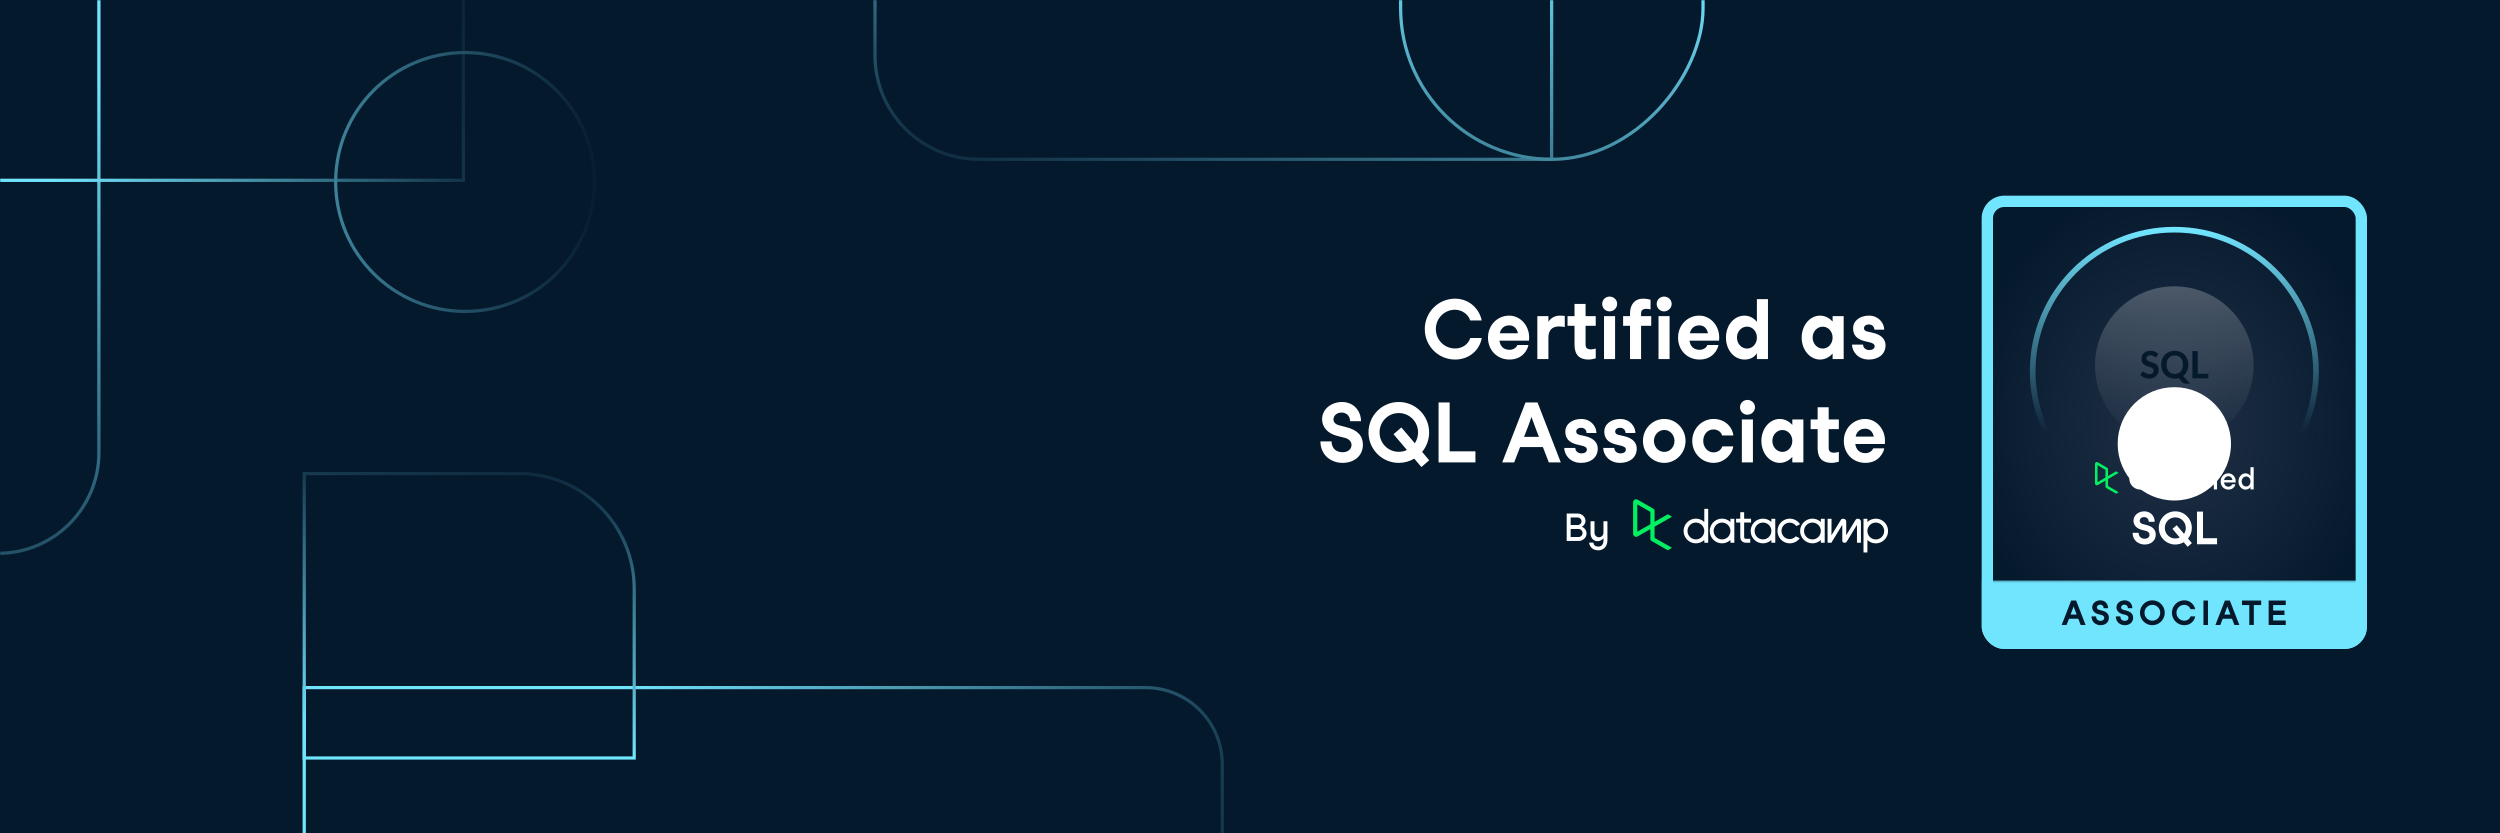 <svg xmlns="http://www.w3.org/2000/svg" width="1500" height="500" fill="none" viewBox="0 0 1500 500"><g clip-path="url(#clip0_12166_806)"><rect width="1500" height="500" fill="#05192D"/><mask id="mask0_12166_806" style="mask-type:alpha" width="1500" height="500" x="0" y="0" maskUnits="userSpaceOnUse"><rect width="1500" height="500" fill="#05192D"/></mask><g mask="url(#mask0_12166_806)"><path stroke="url(#paint0_linear_12166_806)" stroke-width="1.95" d="M-1.095 332V332C32.281 332 59.336 304.944 59.336 271.569L59.336 -4.312L-1.095 -4.312"/><rect width="284.395" height="112.951" x="-6.349" y="-4.764" stroke="url(#paint1_linear_12166_806)" stroke-width="1.95"/><circle cx="279.054" cy="109.193" r="77.654" stroke="url(#paint2_linear_12166_806)" stroke-width="1.95"/><path stroke="url(#paint3_linear_12166_806)" stroke-width="1.949" d="M525 33.245C525 67.683 552.917 95.6 587.355 95.6L930.972 95.6L930.972 -5.388L525 -5.388L525 33.245Z"/><rect width="181.457" height="189.857" stroke="url(#paint4_linear_12166_806)" stroke-width="1.949" rx="90.728" transform="matrix(1 9.20383e-08 8.30387e-08 -1 840.369 95.6)"/><path stroke="url(#paint5_linear_12166_806)" stroke-width="1.919" d="M733.38 458.627C733.38 433.189 712.759 412.568 687.322 412.568L182.54 412.568L182.54 533.605L733.38 533.605L733.38 458.627Z"/><path stroke="url(#paint6_linear_12166_806)" stroke-width="1.919" d="M380.522 353.213C380.522 315.057 349.591 284.125 311.435 284.125L182.54 284.125L182.54 454.801L380.522 454.801L380.522 353.213Z"/></g><path fill="#fff" d="M873.034 215.727C862.954 215.727 854.869 207.543 854.869 197.462C854.869 187.382 862.954 179.197 873.034 179.197C882.167 179.197 887.906 186.134 889.003 192.272H882.117C881.019 188.529 877.026 185.835 873.034 185.835C866.597 185.835 861.506 191.025 861.506 197.462C861.506 203.9 866.597 209.09 873.034 209.09C877.226 209.09 880.919 206.744 882.167 202.802H889.053C887.906 209.589 882.017 215.727 873.034 215.727ZM917.39 204.399H899.674C900.073 207.443 901.869 209.888 905.712 209.888C908.307 209.888 909.904 208.391 910.403 206.994H917.04C916.741 209.24 913.946 215.727 905.712 215.727C898.276 215.727 892.787 210.138 892.787 202.552C892.787 195.117 898.426 189.378 905.512 189.378C912.2 189.378 917.489 195.266 917.489 202.453C917.489 203.201 917.439 203.95 917.39 204.399ZM905.512 195.217C902.368 195.217 900.472 197.213 899.873 199.957H910.752C910.203 197.213 908.507 195.217 905.512 195.217ZM936.024 189.378C937.322 189.378 938.27 189.527 938.869 189.577V196.215C938.27 196.115 936.972 195.865 935.325 195.865C931.483 195.865 929.038 197.911 929.038 202.652V215.428H922.4V189.677H929.038V193.121C930.585 190.575 933.08 189.378 936.024 189.378ZM954.494 209.639C955.492 209.639 956.54 209.389 957.438 209.14V215.029C956.041 215.428 954.444 215.727 952.997 215.727C947.907 215.727 944.713 213.082 944.713 207.044V195.466H940.521V189.677H944.713V182.341H951.35V189.677H957.438V195.466H951.35V206.894C951.35 208.89 952.648 209.639 954.494 209.639ZM965.754 186.833C963.258 186.833 961.312 184.836 961.312 182.341C961.312 179.896 963.258 177.95 965.754 177.95C968.249 177.95 970.295 179.896 970.295 182.341C970.295 184.836 968.149 186.833 965.754 186.833ZM969.047 189.677V215.428H962.41V189.677H969.047ZM984.644 189.677H990.732V195.466H984.644V215.428H978.007V195.466H973.865V189.677H978.007V188.03C978.007 182.89 980.751 179.197 985.692 179.197C987.938 179.197 989.784 179.646 990.333 179.846V185.685C990.034 185.585 988.936 185.286 987.788 185.286C986.041 185.286 984.644 185.984 984.644 188.08V189.677ZM998.455 186.833C995.959 186.833 994.013 184.836 994.013 182.341C994.013 179.896 995.959 177.95 998.455 177.95C1000.95 177.95 1003 179.896 1003 182.341C1003 184.836 1000.85 186.833 998.455 186.833ZM1001.75 189.677V215.428H995.111V189.677H1001.75ZM1031.43 204.399H1013.71C1014.11 207.443 1015.91 209.888 1019.75 209.888C1022.35 209.888 1023.94 208.391 1024.44 206.994H1031.08C1030.78 209.24 1027.98 215.727 1019.75 215.727C1012.32 215.727 1006.83 210.138 1006.83 202.552C1006.83 195.117 1012.46 189.378 1019.55 189.378C1026.24 189.378 1031.53 195.266 1031.53 202.453C1031.53 203.201 1031.48 203.95 1031.43 204.399ZM1019.55 195.217C1016.41 195.217 1014.51 197.213 1013.91 199.957H1024.79C1024.24 197.213 1022.55 195.217 1019.55 195.217ZM1054.14 179.497H1060.78V215.428H1054.14V211.934C1052.4 214.629 1049.75 215.727 1046.71 215.727C1040.67 215.727 1035.58 210.288 1035.58 202.552C1035.58 194.817 1040.67 189.378 1046.71 189.378C1049.75 189.378 1052.5 190.975 1054.14 193.17V179.497ZM1048.2 209.14C1051.6 209.14 1054.14 206.195 1054.14 202.552C1054.14 198.909 1051.6 195.965 1048.2 195.965C1044.86 195.965 1042.17 198.909 1042.17 202.552C1042.17 206.195 1044.86 209.14 1048.2 209.14ZM1099.56 192.971V189.677H1106.2V215.428H1099.56V212.134C1097.62 214.33 1095.02 215.727 1092.03 215.727C1085.89 215.727 1081 209.838 1081 202.552C1081 195.266 1085.89 189.378 1092.03 189.378C1095.02 189.378 1097.67 190.775 1099.56 192.971ZM1093.63 209.14C1096.97 209.14 1099.56 206.195 1099.56 202.552C1099.56 198.909 1096.97 196.015 1093.63 196.015C1090.28 196.015 1087.59 198.909 1087.59 202.552C1087.59 206.195 1090.28 209.14 1093.63 209.14ZM1111.2 206.744H1117.84C1117.89 208.84 1119.59 210.038 1121.63 210.038C1123.38 210.038 1124.78 209.19 1124.78 207.792C1124.78 206.495 1123.78 205.896 1121.78 205.397L1118.64 204.648C1113.8 203.451 1111.85 200.706 1111.85 197.013C1111.85 192.522 1115.85 189.378 1121.43 189.378C1126.97 189.378 1130.52 193.67 1130.52 197.812H1124.63C1124.58 195.965 1123.23 194.668 1121.38 194.668C1119.54 194.668 1118.39 195.616 1118.39 196.913C1118.39 197.961 1119.04 198.61 1120.34 198.909L1123.83 199.708C1128.87 200.856 1131.42 203.7 1131.32 207.343C1131.22 212.633 1126.97 215.727 1121.33 215.727C1114.75 215.727 1111.25 210.936 1111.2 206.744ZM792.248 264.852H798.935C798.985 268.994 801.63 271.339 805.572 271.339C809.165 271.339 810.912 269.144 810.912 266.998C810.912 264.902 809.365 263.305 806.72 262.656L802.528 261.608C796.689 260.161 793.246 256.368 793.246 251.527C793.246 245.439 798.835 241.197 805.223 241.197C812.209 241.197 816.601 246.537 816.601 252.725H810.063C810.063 249.731 807.967 247.535 804.923 247.535C801.829 247.535 800.082 249.631 800.082 251.577C800.082 253.025 800.881 254.522 803.576 255.22L807.668 256.268C814.405 257.965 817.749 261.359 817.749 266.898C817.749 273.286 812.708 277.727 805.572 277.727C798.336 277.727 792.297 272.837 792.248 264.852ZM853.284 271.14L857.526 276.18L852.835 280.222L848.543 275.182C845.848 276.779 842.655 277.727 839.261 277.727C829.181 277.727 821.096 269.543 821.096 259.462C821.096 249.382 829.181 241.197 839.261 241.197C849.342 241.197 857.476 249.382 857.476 259.462C857.476 263.904 855.879 267.996 853.284 271.14ZM839.261 271.09C841.008 271.09 842.705 270.691 844.152 269.992L836.117 260.51L840.808 256.468L848.893 265.95C850.09 264.103 850.839 261.858 850.839 259.462C850.839 253.025 845.699 247.835 839.261 247.835C832.824 247.835 827.733 253.025 827.733 259.462C827.733 265.9 832.824 271.09 839.261 271.09ZM869.785 241.497V270.79H885.255V277.428H863.147V241.497H869.785ZM936.46 277.428H929.274L925.731 268.245H912.057L908.514 277.428H901.328L915.301 241.497H922.537L936.46 277.428ZM915.7 258.863L914.453 262.107H923.336L922.088 258.863C920.89 255.769 919.942 253.124 918.894 250.23H918.844C917.896 253.124 916.948 255.769 915.7 258.863ZM938.538 268.744H945.175C945.225 270.84 946.922 272.038 948.968 272.038C950.715 272.038 952.112 271.19 952.112 269.792C952.112 268.495 951.114 267.896 949.118 267.397L945.974 266.648C941.133 265.451 939.187 262.706 939.187 259.013C939.187 254.522 943.179 251.378 948.768 251.378C954.308 251.378 957.851 255.67 957.851 259.812H951.962C951.912 257.965 950.565 256.668 948.718 256.668C946.872 256.668 945.724 257.616 945.724 258.913C945.724 259.961 946.373 260.61 947.67 260.909L951.164 261.708C956.204 262.856 958.749 265.7 958.649 269.343C958.55 274.633 954.308 277.727 948.669 277.727C942.081 277.727 938.588 272.936 938.538 268.744ZM961.931 268.744H968.568C968.618 270.84 970.314 272.038 972.361 272.038C974.107 272.038 975.505 271.19 975.505 269.792C975.505 268.495 974.506 267.896 972.51 267.397L969.366 266.648C964.526 265.451 962.579 262.706 962.579 259.013C962.579 254.522 966.572 251.378 972.161 251.378C977.7 251.378 981.243 255.67 981.243 259.812H975.355C975.305 257.965 973.957 256.668 972.111 256.668C970.265 256.668 969.117 257.616 969.117 258.913C969.117 259.961 969.766 260.61 971.063 260.909L974.556 261.708C979.597 262.856 982.142 265.7 982.042 269.343C981.942 274.633 977.7 277.727 972.061 277.727C965.474 277.727 961.98 272.936 961.931 268.744ZM998.548 277.727C991.461 277.727 985.772 271.838 985.772 264.552C985.772 257.266 991.461 251.378 998.548 251.378H998.598C1005.63 251.378 1011.32 257.316 1011.32 264.552C1011.32 271.789 1005.63 277.727 998.598 277.727H998.548ZM998.548 271.14H998.598C1002.04 271.14 1004.69 268.146 1004.69 264.552C1004.69 260.959 1001.99 257.965 998.598 257.965H998.548C995.054 258.015 992.36 260.959 992.36 264.552C992.36 268.146 995.054 271.14 998.548 271.14ZM1040.01 261.259H1033.27C1032.62 259.063 1030.48 257.666 1028.13 257.666C1024.24 257.666 1021.94 260.959 1021.94 264.552C1021.94 268.146 1024.44 271.439 1028.13 271.439C1030.67 271.439 1032.87 269.842 1033.32 267.846H1039.91C1039.71 271.639 1035.12 277.727 1028.13 277.727C1021.04 277.727 1015.35 271.838 1015.35 264.552C1015.35 257.266 1021.04 251.378 1028.13 251.378C1035.86 251.378 1039.71 257.217 1040.01 261.259ZM1048.46 248.833C1045.96 248.833 1044.01 246.836 1044.01 244.341C1044.01 241.896 1045.96 239.95 1048.46 239.95C1050.95 239.95 1053 241.896 1053 244.341C1053 246.836 1050.85 248.833 1048.46 248.833ZM1051.75 251.677V277.428H1045.11V251.677H1051.75ZM1075.39 254.971V251.677H1082.03V277.428H1075.39V274.134C1073.45 276.33 1070.85 277.727 1067.86 277.727C1061.72 277.727 1056.83 271.838 1056.83 264.552C1056.83 257.266 1061.72 251.378 1067.86 251.378C1070.85 251.378 1073.5 252.775 1075.39 254.971ZM1069.45 271.14C1072.8 271.14 1075.39 268.195 1075.39 264.552C1075.39 260.909 1072.8 258.015 1069.45 258.015C1066.11 258.015 1063.41 260.909 1063.41 264.552C1063.41 268.195 1066.11 271.14 1069.45 271.14ZM1100.36 271.639C1101.35 271.639 1102.4 271.389 1103.3 271.14V277.029C1101.9 277.428 1100.31 277.727 1098.86 277.727C1093.77 277.727 1090.58 275.082 1090.58 269.044V257.466H1086.38V251.677H1090.58V244.341H1097.21V251.677H1103.3V257.466H1097.21V268.894C1097.21 270.89 1098.51 271.639 1100.36 271.639ZM1130.9 266.399H1113.18C1113.58 269.443 1115.38 271.888 1119.22 271.888C1121.81 271.888 1123.41 270.391 1123.91 268.994H1130.55C1130.25 271.24 1127.45 277.727 1119.22 277.727C1111.78 277.727 1106.29 272.138 1106.29 264.552C1106.29 257.117 1111.93 251.378 1119.02 251.378C1125.71 251.378 1131 257.266 1131 264.453C1131 265.201 1130.95 265.95 1130.9 266.399ZM1119.02 257.217C1115.87 257.217 1113.98 259.213 1113.38 261.957H1124.26C1123.71 259.213 1122.01 257.217 1119.02 257.217Z"/><path fill="#fff" d="M949.166 316.047C950.4 315.361 951.291 314.035 951.291 312.527C951.291 310.104 949.12 308.115 946.583 308.115H940.023V324.572H947.246C949.714 324.572 951.931 322.584 951.931 320.161C951.954 318.424 950.948 316.801 949.166 316.07V316.047ZM946.583 310.492C947.886 310.492 948.914 311.521 948.914 312.801C948.914 313.967 947.954 314.995 946.674 315.018H942.4V310.492H946.583ZM942.4 322.195V317.418H947.246C948.526 317.418 949.554 318.538 949.554 319.818C949.554 321.121 948.526 322.195 947.246 322.195H942.4ZM962.073 312.778V319.635C962.073 321.098 960.885 322.355 959.376 322.355C957.891 322.355 956.702 321.121 956.702 319.635V312.778H954.325V319.909C954.325 322.584 955.925 324.709 958.531 324.709C959.993 324.709 961.273 323.932 962.073 322.972V324.435C962.073 326.561 960.885 327.955 958.988 327.955C957.182 327.955 956.176 327.018 955.993 325.555H953.502C953.639 327.909 955.513 330.195 958.942 330.195C962.142 330.195 964.45 327.795 964.45 324.344V312.778H962.073Z"/><g clip-path="url(#clip1_12166_806)"><path fill="#fff" fill-rule="evenodd" d="M1017.53 323.657C1014.75 323.657 1012.49 321.391 1012.49 318.595C1012.49 315.8 1014.75 313.534 1017.53 313.534C1020.32 313.534 1022.57 315.8 1022.57 318.595C1022.57 319.938 1022.04 321.225 1021.1 322.174C1020.15 323.124 1018.87 323.657 1017.53 323.657ZM1022.58 305.326V313.195C1019.66 310.435 1015.07 310.531 1012.26 313.411C1009.45 316.291 1009.45 320.898 1012.26 323.778C1015.07 326.658 1019.66 326.754 1022.58 323.994V325.625H1024.91V305.326H1022.58ZM1087.45 323.657C1084.67 323.657 1082.41 321.391 1082.41 318.595C1082.41 315.8 1084.67 313.534 1087.45 313.534C1090.23 313.534 1092.49 315.8 1092.49 318.595C1092.49 319.938 1091.96 321.225 1091.01 322.174C1090.07 323.124 1088.79 323.657 1087.45 323.657ZM1094.83 318.595V311.265H1092.5V313.195C1089.57 310.435 1084.99 310.531 1082.18 313.411C1079.37 316.291 1079.37 320.898 1082.18 323.778C1084.99 326.658 1089.57 326.754 1092.5 323.994V325.625H1094.83V318.595H1094.83ZM1113.4 311.81C1113.61 311.466 1113.99 311.256 1114.39 311.257H1114.84C1115.79 311.257 1116.56 312.032 1116.56 312.988V325.625H1114.18V314.919C1113.08 316.697 1109.16 323.141 1107.98 325.074C1107.77 325.417 1107.4 325.626 1107 325.625H1106.52C1105.88 325.625 1105.37 325.109 1105.37 324.472V314.892C1104.08 316.974 1100.14 323.447 1098.9 325.517L1098.83 325.625H1096.55V311.261H1098.93V311.291L1098.87 321.199L1104.57 311.813C1104.78 311.469 1105.15 311.26 1105.55 311.26H1106.01C1106.96 311.26 1107.73 312.032 1107.73 312.986C1107.73 315.627 1107.74 320.437 1107.74 321.137L1113.4 311.81ZM1079.84 322.957C1077.94 325.575 1074.57 326.652 1071.52 325.616C1068.46 324.581 1066.43 321.673 1066.5 318.437C1066.57 315.2 1068.73 312.385 1071.83 311.486C1074.92 310.587 1078.24 311.812 1080.02 314.511L1077.79 315.677C1076.58 313.972 1074.44 313.218 1072.44 313.798C1070.44 314.378 1069.02 316.165 1068.91 318.252C1068.79 320.34 1070 322.272 1071.93 323.07C1073.85 323.867 1076.07 323.354 1077.45 321.792L1079.84 322.957ZM1125.46 323.668C1122.8 323.667 1120.6 321.582 1120.44 318.911V318.305C1120.6 315.554 1122.93 313.44 1125.67 313.551C1128.41 313.661 1130.56 315.954 1130.51 318.71C1130.45 321.465 1128.21 323.67 1125.47 323.67L1125.46 323.668ZM1125.47 311.201C1123.6 311.198 1121.8 311.91 1120.44 313.192V311.265H1118.11V331.489H1120.44V324.023C1122.85 326.288 1126.48 326.66 1129.3 324.934C1132.13 323.207 1133.46 319.804 1132.57 316.606C1131.68 313.409 1128.77 311.199 1125.47 311.2V311.201ZM1046.49 313.507V322.34C1046.49 322.864 1046.92 323.289 1047.44 323.289H1050.15V325.625H1047.44C1045.63 325.624 1044.17 324.154 1044.17 322.34L1044.16 313.507H1041.65V311.231H1044.16V307.304H1046.49V311.24H1050.63V313.507H1046.49ZM1057.79 323.656C1055 323.656 1052.75 321.389 1052.75 318.594C1052.75 315.798 1055 313.532 1057.79 313.532C1060.57 313.532 1062.83 315.798 1062.83 318.594C1062.83 319.936 1062.3 321.224 1061.35 322.173C1060.41 323.122 1059.12 323.656 1057.79 323.656ZM1062.83 311.264V313.195C1059.91 310.435 1055.32 310.531 1052.51 313.411C1049.7 316.291 1049.7 320.898 1052.51 323.778C1055.32 326.658 1059.91 326.754 1062.83 323.994V325.625H1065.16V311.261L1062.83 311.264ZM1033.22 323.657C1030.44 323.657 1028.18 321.391 1028.18 318.595C1028.18 315.8 1030.44 313.534 1033.22 313.534C1036.01 313.534 1038.26 315.8 1038.26 318.595C1038.26 319.938 1037.73 321.226 1036.79 322.175C1035.84 323.124 1034.56 323.657 1033.22 323.657ZM1038.27 311.265V313.195C1035.35 310.435 1030.76 310.531 1027.95 313.411C1025.14 316.291 1025.14 320.898 1027.95 323.778C1030.76 326.658 1035.35 326.754 1038.27 323.994V325.625H1040.6V311.261L1038.27 311.265Z" clip-rule="evenodd"/><path fill="#03EF62" fill-rule="evenodd" d="M990.215 307.139V314.546L982.388 319.028V302.629L990.215 307.139ZM992.748 322.7V316.025L1003.23 310.019L1000.68 308.552L992.748 313.096V306.398C992.746 305.942 992.504 305.522 992.112 305.294L982.564 299.799C982.539 299.783 982.513 299.77 982.488 299.757C981.92 299.48 981.251 299.516 980.716 299.852C980.182 300.189 979.858 300.778 979.859 301.411V320.241C979.857 320.876 980.181 321.466 980.716 321.803C981.251 322.141 981.921 322.177 982.489 321.9L982.561 321.863L990.209 317.478V323.451C990.211 323.908 990.454 324.329 990.848 324.556L1000.66 330.149L1003.21 328.681L992.748 322.7Z" clip-rule="evenodd"/></g><g filter="url(#filter0_dd_12166_806)"><rect width="231.2" height="272" x="1189" y="114" fill="#05192D" rx="13.6"/><rect width="231.2" height="272" x="1189" y="114" fill="url(#paint7_radial_12166_806)" rx="13.6"/><mask id="mask1_12166_806" style="mask-type:alpha" width="232" height="41" x="1189" y="345" maskUnits="userSpaceOnUse"><rect width="231.2" height="40.8" x="1189" y="345.199" fill="#D9D9D9"/></mask><g mask="url(#mask1_12166_806)"><rect width="231.2" height="272" x="1189" y="114" fill="#72E5FE" rx="13.6"/><path fill="#05192D" d="M1251.36 371.598H1248.42L1246.97 367.844H1241.38L1239.93 371.598H1237L1242.71 356.91H1245.67L1251.36 371.598ZM1242.87 364.009L1242.36 365.335H1245.99L1245.48 364.009C1244.99 362.744 1244.61 361.663 1244.18 360.48H1244.16C1243.77 361.663 1243.38 362.744 1242.87 364.009ZM1254.91 366.457H1257.65C1257.67 368.15 1258.75 369.109 1260.36 369.109C1261.83 369.109 1262.54 368.211 1262.54 367.334C1262.54 366.477 1261.91 365.824 1260.83 365.559L1259.11 365.131C1256.73 364.539 1255.32 362.989 1255.32 361.01C1255.32 358.521 1257.61 356.787 1260.22 356.787C1263.07 356.787 1264.87 358.97 1264.87 361.5H1262.2C1262.2 360.276 1261.34 359.378 1260.09 359.378C1258.83 359.378 1258.12 360.235 1258.12 361.03C1258.12 361.622 1258.44 362.234 1259.54 362.52L1261.22 362.948C1263.97 363.642 1265.34 365.029 1265.34 367.293C1265.34 369.904 1263.28 371.72 1260.36 371.72C1257.4 371.72 1254.93 369.721 1254.91 366.457ZM1269.47 366.457H1272.2C1272.22 368.15 1273.3 369.109 1274.91 369.109C1276.38 369.109 1277.1 368.211 1277.1 367.334C1277.1 366.477 1276.46 365.824 1275.38 365.559L1273.67 365.131C1271.28 364.539 1269.87 362.989 1269.87 361.01C1269.87 358.521 1272.16 356.787 1274.77 356.787C1277.63 356.787 1279.42 358.97 1279.42 361.5H1276.75C1276.75 360.276 1275.89 359.378 1274.65 359.378C1273.38 359.378 1272.67 360.235 1272.67 361.03C1272.67 361.622 1273 362.234 1274.1 362.52L1275.77 362.948C1278.52 363.642 1279.89 365.029 1279.89 367.293C1279.89 369.904 1277.83 371.72 1274.91 371.72C1271.95 371.72 1269.49 369.721 1269.47 366.457ZM1291.4 371.72C1287.28 371.72 1283.98 368.374 1283.98 364.254C1283.98 360.133 1287.28 356.787 1291.4 356.787C1295.52 356.787 1298.85 360.133 1298.85 364.254C1298.85 368.374 1295.52 371.72 1291.4 371.72ZM1291.4 369.007C1294.04 369.007 1296.14 366.885 1296.14 364.254C1296.14 361.622 1294.04 359.5 1291.4 359.5C1288.77 359.5 1286.69 361.622 1286.69 364.254C1286.69 366.885 1288.77 369.007 1291.4 369.007ZM1310.58 371.72C1306.46 371.72 1303.15 368.374 1303.15 364.254C1303.15 360.133 1306.46 356.787 1310.58 356.787C1314.31 356.787 1316.66 359.623 1317.11 362.132H1314.29C1313.84 360.602 1312.21 359.5 1310.58 359.5C1307.95 359.5 1305.87 361.622 1305.87 364.254C1305.87 366.885 1307.95 369.007 1310.58 369.007C1312.29 369.007 1313.8 368.048 1314.31 366.436H1317.13C1316.66 369.211 1314.25 371.72 1310.58 371.72ZM1322.07 356.91H1324.78V371.598H1322.07V356.91ZM1343.6 371.598H1340.66L1339.21 367.844H1333.63L1332.18 371.598H1329.24L1334.95 356.91H1337.91L1343.6 371.598ZM1335.11 364.009L1334.6 365.335H1338.24L1337.73 364.009C1337.24 362.744 1336.85 361.663 1336.42 360.48H1336.4C1336.01 361.663 1335.62 362.744 1335.11 364.009ZM1356.71 356.91V359.623H1352.29V371.598H1349.57V359.623H1345.17V356.91H1356.71ZM1361.19 356.91H1371.45V359.623H1363.9V362.907H1370.67V365.6H1363.9V368.884H1371.45V371.598H1361.19V356.91Z"/></g><rect width="224.4" height="265.2" x="1192.4" y="117.4" stroke="#72E5FE" stroke-width="6.8" rx="10.2"/><circle cx="1304.6" cy="219.4" r="85" stroke="url(#paint8_linear_12166_806)" stroke-width="3.4"/><circle cx="1304.6" cy="216" r="47.6" fill="url(#paint9_linear_12166_806)"/><g filter="url(#filter1_d_12166_806)"><circle cx="1304.6" cy="216" r="34" fill="#fff"/></g><path fill="#05192D" fill-rule="evenodd" d="M1293.86 210.771C1293.73 210.851 1293.58 210.891 1293.41 210.891C1293.24 210.891 1293.05 210.825 1292.85 210.698C1292.66 210.583 1292.45 210.455 1292.21 210.317C1291.97 210.181 1291.68 210.057 1291.36 209.943C1291.04 209.834 1290.66 209.778 1290.22 209.778C1289.82 209.778 1289.48 209.826 1289.19 209.922C1288.9 210.017 1288.66 210.148 1288.47 210.314C1288.27 210.479 1288.13 210.675 1288.04 210.904C1287.94 211.136 1287.89 211.391 1287.89 211.67C1287.89 212.018 1287.99 212.304 1288.18 212.531C1288.37 212.768 1288.63 212.973 1288.96 213.143C1289.3 213.318 1289.68 213.475 1290.12 213.613C1290.54 213.75 1290.99 213.9 1291.46 214.065C1291.93 214.226 1292.38 214.414 1292.82 214.627C1293.27 214.844 1293.67 215.118 1294.03 215.45C1294.38 215.785 1294.67 216.195 1294.88 216.678C1295.1 217.164 1295.21 217.75 1295.21 218.435C1295.21 219.177 1295.08 219.874 1294.83 220.524C1294.58 221.176 1294.21 221.744 1293.73 222.229C1293.24 222.712 1292.65 223.093 1291.96 223.37C1291.26 223.647 1290.46 223.785 1289.57 223.785C1289.06 223.785 1288.55 223.734 1288.06 223.632C1287.56 223.531 1287.08 223.386 1286.62 223.197C1286.17 223.008 1285.74 222.782 1285.34 222.518C1284.94 222.253 1284.58 221.957 1284.27 221.632L1284.2 221.558L1284.25 221.47L1285.12 220.022C1285.21 219.906 1285.31 219.808 1285.44 219.729C1285.58 219.646 1285.73 219.604 1285.89 219.604C1286.1 219.604 1286.32 219.689 1286.56 219.856C1286.77 220.009 1287.02 220.178 1287.3 220.359C1287.58 220.539 1287.92 220.705 1288.3 220.853C1288.67 220.999 1289.13 221.072 1289.66 221.072C1290.47 221.072 1291.09 220.88 1291.53 220.498C1291.96 220.121 1292.17 219.577 1292.17 218.858C1292.17 218.463 1292.08 218.147 1291.89 217.905C1291.69 217.654 1291.43 217.442 1291.1 217.267C1290.77 217.09 1290.38 216.939 1289.95 216.816C1289.51 216.689 1289.07 216.552 1288.61 216.403C1288.15 216.252 1287.7 216.072 1287.26 215.863C1286.81 215.649 1286.4 215.37 1286.05 215.026C1285.69 214.68 1285.41 214.247 1285.19 213.73C1284.98 213.212 1284.87 212.577 1284.87 211.826C1284.87 211.223 1284.99 210.634 1285.22 210.061C1285.46 209.488 1285.81 208.98 1286.26 208.537C1286.72 208.095 1287.28 207.741 1287.93 207.475C1288.59 207.209 1289.34 207.076 1290.19 207.076C1291.14 207.076 1292.01 207.227 1292.82 207.53C1293.63 207.832 1294.31 208.257 1294.88 208.804L1294.95 208.873L1294.18 210.373C1294.09 210.557 1293.99 210.69 1293.86 210.771ZM1306.11 223.706C1305.71 223.759 1305.3 223.785 1304.87 223.785C1303.65 223.785 1302.54 223.576 1301.53 223.158C1300.53 222.739 1299.67 222.156 1298.95 221.409C1298.23 220.662 1297.67 219.777 1297.28 218.755C1296.89 217.735 1296.69 216.626 1296.69 215.431C1296.69 214.235 1296.89 213.126 1297.28 212.106C1297.67 211.084 1298.23 210.199 1298.95 209.452C1299.67 208.705 1300.53 208.122 1301.53 207.703C1302.54 207.285 1303.65 207.076 1304.87 207.076C1306.08 207.076 1307.19 207.287 1308.2 207.709C1309.2 208.132 1310.06 208.715 1310.77 209.458C1311.49 210.201 1312.04 211.084 1312.44 212.106C1312.83 213.127 1313.03 214.236 1313.03 215.431C1313.03 216.159 1312.95 216.858 1312.8 217.524C1312.66 218.19 1312.44 218.814 1312.16 219.394C1311.88 219.975 1311.54 220.508 1311.14 220.995C1310.77 221.444 1310.35 221.843 1309.89 222.193L1314.02 226.756H1311.28C1310.92 226.756 1310.59 226.705 1310.29 226.604C1309.99 226.5 1309.71 226.309 1309.46 226.034L1307.19 223.49C1306.84 223.585 1306.48 223.657 1306.11 223.706ZM1309.74 215.431C1309.74 214.562 1309.62 213.785 1309.4 213.098C1309.17 212.414 1308.85 211.835 1308.43 211.359C1308.01 210.885 1307.51 210.522 1306.91 210.27C1306.3 210.017 1305.63 209.891 1304.87 209.891C1304.11 209.891 1303.43 210.017 1302.82 210.27C1302.22 210.522 1301.71 210.885 1301.29 211.359C1300.86 211.835 1300.54 212.414 1300.31 213.099C1300.08 213.785 1299.97 214.561 1299.97 215.431C1299.97 216.301 1300.08 217.077 1300.31 217.764C1300.54 218.447 1300.86 219.025 1301.29 219.496C1301.71 219.967 1302.22 220.329 1302.82 220.581C1303.43 220.834 1304.11 220.96 1304.87 220.96C1305.63 220.96 1306.3 220.834 1306.91 220.581C1307.51 220.329 1308.01 219.968 1308.43 219.497C1308.85 219.025 1309.17 218.448 1309.4 217.764C1309.62 217.077 1309.74 216.3 1309.74 215.431ZM1325 220.874V223.609H1315.44V207.256H1318.65V220.874H1325Z" clip-rule="evenodd"/><g clip-path="url(#clip2_12166_806)"><path fill="#03EF62" fill-rule="evenodd" d="M1263.29 278.507V283.113L1258.54 285.901V275.702L1263.29 278.507ZM1264.83 288.185V284.033L1271.19 280.298L1269.64 279.386L1264.83 282.212V278.046C1264.82 277.763 1264.68 277.501 1264.44 277.359L1258.64 273.942C1258.63 273.932 1258.61 273.924 1258.6 273.916C1258.25 273.744 1257.84 273.766 1257.52 273.975C1257.2 274.184 1257 274.551 1257 274.945V286.656C1257 287.05 1257.19 287.418 1257.52 287.627C1257.84 287.837 1258.25 287.86 1258.6 287.687L1258.64 287.664L1263.28 284.937V288.652C1263.29 288.936 1263.43 289.198 1263.67 289.34L1269.63 292.817L1271.18 291.905L1264.83 288.185Z" clip-rule="evenodd"/></g><path fill="#fff" d="M1284.23 290.363C1287.34 290.363 1289.54 288.366 1290.15 285.796H1288.12C1287.52 287.441 1285.99 288.44 1284.23 288.44C1281.55 288.44 1279.48 286.276 1279.48 283.595C1279.48 280.914 1281.55 278.751 1284.23 278.751C1285.84 278.751 1287.56 279.842 1288.06 281.377H1290.09C1289.54 278.973 1287.27 276.828 1284.23 276.828C1280.5 276.828 1277.56 279.861 1277.56 283.595C1277.56 287.33 1280.5 290.363 1284.23 290.363Z"/><path fill="#fff" d="M1300.61 286.073C1300.63 285.87 1300.65 285.629 1300.65 285.37C1300.65 282.763 1298.76 280.6 1296.21 280.6C1293.58 280.6 1291.64 282.763 1291.64 285.481C1291.64 288.255 1293.55 290.363 1296.3 290.363C1299.24 290.363 1300.33 288.107 1300.48 287.201H1298.5C1298.32 287.756 1297.63 288.625 1296.3 288.625C1294.67 288.625 1293.79 287.497 1293.62 286.073H1300.61ZM1296.21 282.338C1297.63 282.338 1298.48 283.355 1298.69 284.631H1293.68C1293.92 283.337 1294.79 282.338 1296.21 282.338Z"/><path fill="#fff" d="M1307.14 280.6C1305.98 280.6 1305.11 281.136 1304.61 281.968V280.711H1302.69V290.252H1304.61V285.13C1304.61 283.3 1305.63 282.486 1307.07 282.486C1307.49 282.486 1307.85 282.541 1308.07 282.578V280.656C1307.85 280.637 1307.59 280.6 1307.14 280.6Z"/><path fill="#fff" d="M1313.48 288.569C1312.78 288.569 1312.32 288.255 1312.32 287.46V282.394H1314.76V280.711H1312.32V278.012H1310.39V280.711H1308.77V282.394H1310.39V287.497C1310.39 289.438 1311.45 290.363 1313.13 290.363C1313.8 290.363 1314.42 290.141 1314.76 290.011V288.218C1314.52 288.329 1313.98 288.569 1313.48 288.569Z"/><path fill="#fff" d="M1317.7 279.361C1318.47 279.361 1319.12 278.751 1319.12 277.975C1319.12 277.198 1318.49 276.588 1317.7 276.588C1316.92 276.588 1316.31 277.198 1316.31 277.975C1316.31 278.751 1316.92 279.361 1317.7 279.361ZM1318.64 280.711H1316.72V290.252H1318.64V280.711Z"/><path fill="#fff" d="M1324.07 280.711V279.824C1324.07 279.01 1324.63 278.64 1325.31 278.64C1325.77 278.64 1326.2 278.751 1326.46 278.862V277.087C1326.16 276.976 1325.52 276.828 1324.79 276.828C1323.17 276.828 1322.15 278.049 1322.15 279.787V280.711H1320.62V282.394H1322.15V290.252H1324.07V282.394H1326.53V280.711H1324.07Z"/><path fill="#fff" d="M1329.29 279.361C1330.07 279.361 1330.71 278.751 1330.71 277.975C1330.71 277.198 1330.08 276.588 1329.29 276.588C1328.51 276.588 1327.9 277.198 1327.9 277.975C1327.9 278.751 1328.51 279.361 1329.29 279.361ZM1330.23 280.711H1328.31V290.252H1330.23V280.711Z"/><path fill="#fff" d="M1341.38 286.073C1341.4 285.87 1341.42 285.629 1341.42 285.37C1341.42 282.763 1339.53 280.6 1336.98 280.6C1334.35 280.6 1332.41 282.763 1332.41 285.481C1332.41 288.255 1334.32 290.363 1337.07 290.363C1340.01 290.363 1341.1 288.107 1341.25 287.201H1339.27C1339.09 287.756 1338.4 288.625 1337.07 288.625C1335.45 288.625 1334.56 287.497 1334.39 286.073H1341.38ZM1336.98 282.338C1338.4 282.338 1339.25 283.355 1339.46 284.631H1334.45C1334.69 283.337 1335.56 282.338 1336.98 282.338Z"/><path fill="#fff" d="M1350.28 276.939V282.172C1349.67 281.266 1348.56 280.6 1347.26 280.6C1345.03 280.6 1343.08 282.671 1343.08 285.481C1343.08 288.292 1345.03 290.363 1347.26 290.363C1348.56 290.363 1349.59 289.863 1350.28 288.791V290.252H1352.2V276.939H1350.28ZM1347.71 288.495C1346.13 288.495 1345.01 287.145 1345.01 285.481C1345.01 283.817 1346.13 282.486 1347.71 282.486C1349.28 282.486 1350.28 283.817 1350.28 285.481C1350.28 287.145 1349.28 288.495 1347.71 288.495Z"/><path fill="#fff" d="M1279.55 316.296H1283.2C1283.22 318.554 1284.66 319.832 1286.81 319.832C1288.77 319.832 1289.72 318.635 1289.72 317.466C1289.72 316.323 1288.88 315.453 1287.44 315.099L1285.15 314.528C1281.97 313.739 1280.09 311.672 1280.09 309.034C1280.09 305.715 1283.14 303.403 1286.62 303.403C1290.43 303.403 1292.82 306.314 1292.82 309.686H1289.26C1289.26 308.054 1288.12 306.858 1286.46 306.858C1284.77 306.858 1283.82 308 1283.82 309.061C1283.82 309.85 1284.26 310.666 1285.73 311.046L1287.96 311.618C1291.63 312.542 1293.45 314.392 1293.45 317.411C1293.45 320.893 1290.7 323.314 1286.81 323.314C1282.87 323.314 1279.58 320.648 1279.55 316.296ZM1312.82 319.723L1315.13 322.47L1312.57 324.674L1310.23 321.926C1308.77 322.797 1307.02 323.314 1305.18 323.314C1299.68 323.314 1295.27 318.853 1295.27 313.358C1295.27 307.864 1299.68 303.403 1305.18 303.403C1310.67 303.403 1315.1 307.864 1315.1 313.358C1315.1 315.779 1314.23 318.01 1312.82 319.723ZM1305.18 319.696C1306.13 319.696 1307.05 319.478 1307.84 319.098L1303.46 313.93L1306.02 311.726L1310.42 316.894C1311.08 315.888 1311.49 314.664 1311.49 313.358C1311.49 309.85 1308.68 307.021 1305.18 307.021C1301.67 307.021 1298.89 309.85 1298.89 313.358C1298.89 316.867 1301.67 319.696 1305.18 319.696ZM1321.81 303.566V319.533H1330.24V323.15H1318.19V303.566H1321.81Z"/></g></g><defs><filter id="filter0_dd_12166_806" width="251.6" height="292.4" x="1178.8" y="107.2" color-interpolation-filters="sRGB" filterUnits="userSpaceOnUse"><feFlood flood-opacity="0" result="BackgroundImageFix"/><feColorMatrix in="SourceAlpha" result="hardAlpha" type="matrix" values="0 0 0 0 0 0 0 0 0 0 0 0 0 0 0 0 0 0 127 0"/><feMorphology in="SourceAlpha" operator="erode" radius="3.4" result="effect1_dropShadow_12166_806"/><feOffset dy="3.4"/><feGaussianBlur stdDeviation="6.8"/><feColorMatrix type="matrix" values="0 0 0 0 0.02 0 0 0 0 0.098 0 0 0 0 0.176 0 0 0 0.3 0"/><feBlend in2="BackgroundImageFix" mode="normal" result="effect1_dropShadow_12166_806"/><feColorMatrix in="SourceAlpha" result="hardAlpha" type="matrix" values="0 0 0 0 0 0 0 0 0 0 0 0 0 0 0 0 0 0 127 0"/><feOffset/><feGaussianBlur stdDeviation="1.7"/><feColorMatrix type="matrix" values="0 0 0 0 0.02 0 0 0 0 0.098 0 0 0 0 0.176 0 0 0 0.3 0"/><feBlend in2="effect1_dropShadow_12166_806" mode="normal" result="effect2_dropShadow_12166_806"/><feBlend in="SourceGraphic" in2="effect2_dropShadow_12166_806" mode="normal" result="shape"/></filter><filter id="filter1_d_12166_806" width="185.259" height="185.259" x="1211.97" y="170.274" color-interpolation-filters="sRGB" filterUnits="userSpaceOnUse"><feFlood flood-opacity="0" result="BackgroundImageFix"/><feColorMatrix in="SourceAlpha" result="hardAlpha" type="matrix" values="0 0 0 0 0 0 0 0 0 0 0 0 0 0 0 0 0 0 127 0"/><feOffset dy="46.904"/><feGaussianBlur stdDeviation="29.315"/><feComposite in2="hardAlpha" operator="out"/><feColorMatrix type="matrix" values="0 0 0 0 0 0 0 0 0 0.031 0 0 0 0 0.125 0 0 0 1 0"/><feBlend in2="BackgroundImageFix" mode="normal" result="effect1_dropShadow_12166_806"/><feBlend in="SourceGraphic" in2="effect1_dropShadow_12166_806" mode="normal" result="shape"/></filter><linearGradient id="paint0_linear_12166_806" x1="27.807" x2="112.331" y1="56.119" y2="412.722" gradientUnits="userSpaceOnUse"><stop stop-color="#72E5FE"/><stop offset="1" stop-color="#05192D"/></linearGradient><linearGradient id="paint1_linear_12166_806" x1="12.084" x2="282.1" y1="-4.764" y2="-57.426" gradientUnits="userSpaceOnUse"><stop stop-color="#72E5FE"/><stop offset="1" stop-color="#05192D"/></linearGradient><linearGradient id="paint2_linear_12166_806" x1="47.101" x2="362.759" y1="132.388" y2="132.388" gradientUnits="userSpaceOnUse"><stop stop-color="#72E5FE"/><stop offset="1" stop-color="#05192D"/></linearGradient><linearGradient id="paint3_linear_12166_806" x1="588.174" x2="511.045" y1="-150.88" y2="105.124" gradientUnits="userSpaceOnUse"><stop stop-color="#72E5FE"/><stop offset="1" stop-color="#05192D"/></linearGradient><linearGradient id="paint4_linear_12166_806" x1="8.401" x2="-31.923" y1="136.093" y2="-135.252" gradientUnits="userSpaceOnUse"><stop stop-color="#72E5FE"/><stop offset="1" stop-color="#05192D"/></linearGradient><linearGradient id="paint5_linear_12166_806" x1="293.4" x2="689.092" y1="601.639" y2="763.17" gradientUnits="userSpaceOnUse"><stop stop-color="#72E5FE"/><stop offset="1" stop-color="#05192D"/></linearGradient><linearGradient id="paint6_linear_12166_806" x1="295.673" x2="313.687" y1="446.596" y2="268.292" gradientUnits="userSpaceOnUse"><stop stop-color="#72E5FE"/><stop offset="1" stop-color="#05192D"/></linearGradient><radialGradient id="paint7_radial_12166_806" cx="0" cy="0" r="1" gradientTransform="translate(1304.6 250) rotate(90) scale(146.2 124.27)" gradientUnits="userSpaceOnUse"><stop stop-color="#213147"/><stop offset="1" stop-color="#213147" stop-opacity="0"/></radialGradient><linearGradient id="paint8_linear_12166_806" x1="1304.6" x2="1304.6" y1="134.4" y2="256.588" gradientUnits="userSpaceOnUse"><stop stop-color="#72E5FE"/><stop offset="1" stop-color="#72E5FE" stop-opacity="0"/></linearGradient><linearGradient id="paint9_linear_12166_806" x1="1304.6" x2="1304.6" y1="168.4" y2="263.6" gradientUnits="userSpaceOnUse"><stop stop-color="#fff" stop-opacity=".24"/><stop offset="1" stop-color="#DADADA" stop-opacity="0"/></linearGradient><clipPath id="clip0_12166_806"><rect width="1500" height="500" fill="#fff"/></clipPath><clipPath id="clip1_12166_806"><rect width="153.141" height="32" fill="#fff" transform="translate(979.859 299.572)"/></clipPath><clipPath id="clip2_12166_806"><rect width="14.512" height="19.349" fill="#fff" transform="translate(1257 273.801)"/></clipPath></defs></svg>